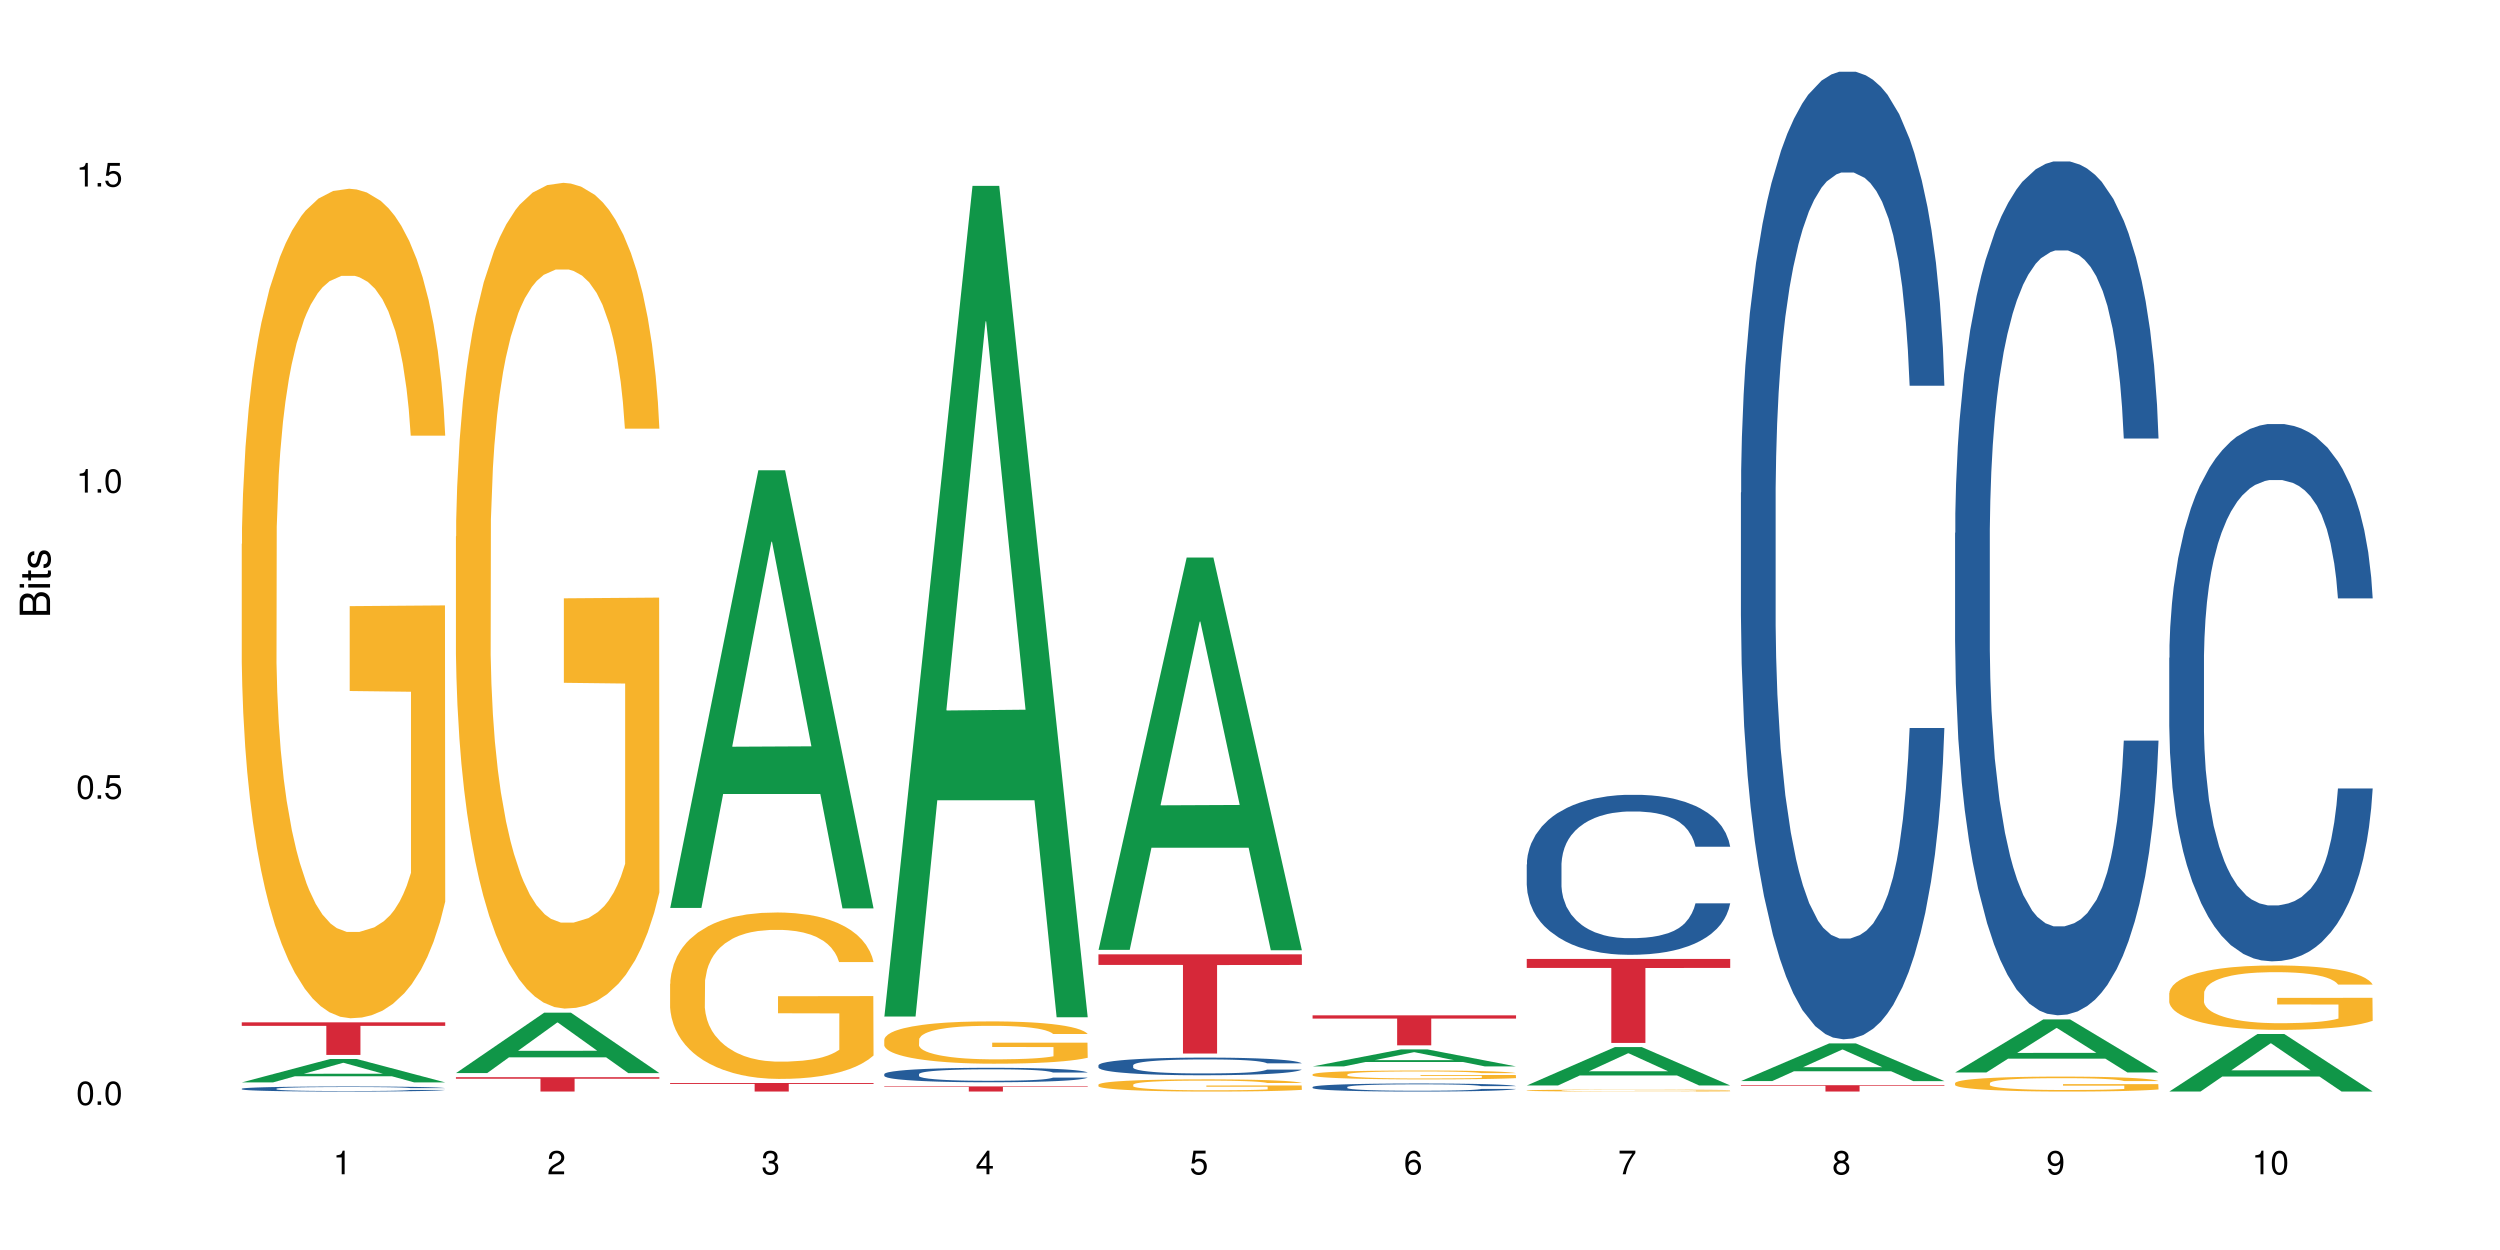 <?xml version="1.0" encoding="UTF-8"?>
<svg xmlns="http://www.w3.org/2000/svg" xmlns:xlink="http://www.w3.org/1999/xlink" width="720pt" height="360pt" viewBox="0 0 720 360" version="1.1">
<defs>
<g>
<symbol overflow="visible" id="glyph0-0">
<path style="stroke:none;" d=""/>
</symbol>
<symbol overflow="visible" id="glyph0-1">
<path style="stroke:none;" d="M 2.641 -6.797 C 2 -6.797 1.422 -6.531 1.078 -6.047 C 0.641 -5.453 0.406 -4.547 0.406 -3.297 C 0.406 -1 1.188 0.219 2.641 0.219 C 4.078 0.219 4.859 -1 4.859 -3.234 C 4.859 -4.562 4.656 -5.438 4.203 -6.047 C 3.844 -6.531 3.281 -6.797 2.641 -6.797 Z M 2.641 -6.047 C 3.547 -6.047 4 -5.125 4 -3.312 C 4 -1.375 3.562 -0.484 2.625 -0.484 C 1.734 -0.484 1.281 -1.422 1.281 -3.281 C 1.281 -5.141 1.734 -6.047 2.641 -6.047 Z M 2.641 -6.047 "/>
</symbol>
<symbol overflow="visible" id="glyph0-2">
<path style="stroke:none;" d="M 1.828 -1 L 0.828 -1 L 0.828 0 L 1.828 0 Z M 1.828 -1 "/>
</symbol>
<symbol overflow="visible" id="glyph0-3">
<path style="stroke:none;" d="M 4.562 -6.797 L 1.062 -6.797 L 0.547 -3.094 L 1.328 -3.094 C 1.719 -3.562 2.047 -3.734 2.578 -3.734 C 3.484 -3.734 4.062 -3.109 4.062 -2.094 C 4.062 -1.125 3.484 -0.531 2.578 -0.531 C 1.828 -0.531 1.375 -0.906 1.188 -1.672 L 0.328 -1.672 C 0.453 -1.109 0.547 -0.844 0.75 -0.594 C 1.125 -0.078 1.828 0.219 2.594 0.219 C 3.969 0.219 4.922 -0.781 4.922 -2.219 C 4.922 -3.562 4.031 -4.484 2.719 -4.484 C 2.25 -4.484 1.859 -4.359 1.469 -4.062 L 1.734 -5.969 L 4.562 -5.969 Z M 4.562 -6.797 "/>
</symbol>
<symbol overflow="visible" id="glyph0-4">
<path style="stroke:none;" d="M 2.484 -4.844 L 2.484 0 L 3.328 0 L 3.328 -6.797 L 2.766 -6.797 C 2.469 -5.75 2.281 -5.609 0.984 -5.453 L 0.984 -4.844 Z M 2.484 -4.844 "/>
</symbol>
<symbol overflow="visible" id="glyph0-5">
<path style="stroke:none;" d="M 4.859 -0.828 L 1.281 -0.828 C 1.359 -1.391 1.672 -1.75 2.5 -2.234 L 3.469 -2.75 C 4.406 -3.266 4.906 -3.969 4.906 -4.812 C 4.906 -5.375 4.672 -5.906 4.266 -6.266 C 3.859 -6.625 3.375 -6.797 2.719 -6.797 C 1.859 -6.797 1.219 -6.5 0.844 -5.922 C 0.609 -5.562 0.5 -5.125 0.484 -4.438 L 1.328 -4.438 C 1.359 -4.906 1.406 -5.188 1.531 -5.406 C 1.75 -5.812 2.188 -6.062 2.703 -6.062 C 3.469 -6.062 4.031 -5.516 4.031 -4.781 C 4.031 -4.25 3.719 -3.797 3.125 -3.438 L 2.234 -2.938 C 0.812 -2.141 0.406 -1.5 0.328 0 L 4.859 0 Z M 4.859 -0.828 "/>
</symbol>
<symbol overflow="visible" id="glyph0-6">
<path style="stroke:none;" d="M 2.125 -3.125 L 2.578 -3.125 C 3.516 -3.125 3.984 -2.703 3.984 -1.891 C 3.984 -1.031 3.469 -0.531 2.578 -0.531 C 1.656 -0.531 1.203 -0.984 1.156 -1.969 L 0.312 -1.969 C 0.344 -1.422 0.438 -1.078 0.609 -0.766 C 0.953 -0.109 1.625 0.219 2.547 0.219 C 3.953 0.219 4.859 -0.609 4.859 -1.906 C 4.859 -2.766 4.516 -3.25 3.703 -3.516 C 4.344 -3.766 4.656 -4.25 4.656 -4.938 C 4.656 -6.109 3.875 -6.797 2.578 -6.797 C 1.203 -6.797 0.484 -6.047 0.453 -4.609 L 1.297 -4.609 C 1.312 -5.016 1.344 -5.25 1.453 -5.453 C 1.641 -5.828 2.062 -6.062 2.594 -6.062 C 3.344 -6.062 3.797 -5.625 3.797 -4.906 C 3.797 -4.422 3.609 -4.141 3.25 -3.984 C 3.016 -3.891 2.719 -3.844 2.125 -3.844 Z M 2.125 -3.125 "/>
</symbol>
<symbol overflow="visible" id="glyph0-7">
<path style="stroke:none;" d="M 3.141 -1.625 L 3.141 0 L 3.984 0 L 3.984 -1.625 L 4.984 -1.625 L 4.984 -2.391 L 3.984 -2.391 L 3.984 -6.797 L 3.359 -6.797 L 0.266 -2.516 L 0.266 -1.625 Z M 3.141 -2.391 L 1 -2.391 L 3.141 -5.359 Z M 3.141 -2.391 "/>
</symbol>
<symbol overflow="visible" id="glyph0-8">
<path style="stroke:none;" d="M 4.781 -5.031 C 4.609 -6.141 3.891 -6.797 2.844 -6.797 C 2.094 -6.797 1.422 -6.438 1.031 -5.828 C 0.609 -5.172 0.406 -4.344 0.406 -3.094 C 0.406 -1.953 0.578 -1.234 0.984 -0.625 C 1.359 -0.078 1.953 0.219 2.703 0.219 C 3.984 0.219 4.922 -0.734 4.922 -2.078 C 4.922 -3.344 4.062 -4.234 2.844 -4.234 C 2.172 -4.234 1.641 -3.969 1.281 -3.469 C 1.281 -5.125 1.828 -6.047 2.797 -6.047 C 3.391 -6.047 3.797 -5.672 3.938 -5.031 Z M 2.734 -3.484 C 3.547 -3.484 4.062 -2.922 4.062 -2 C 4.062 -1.156 3.484 -0.531 2.703 -0.531 C 1.922 -0.531 1.328 -1.188 1.328 -2.047 C 1.328 -2.891 1.906 -3.484 2.734 -3.484 Z M 2.734 -3.484 "/>
</symbol>
<symbol overflow="visible" id="glyph0-9">
<path style="stroke:none;" d="M 4.984 -6.797 L 0.438 -6.797 L 0.438 -5.969 L 4.109 -5.969 C 2.5 -3.656 1.828 -2.234 1.328 0 L 2.219 0 C 2.594 -2.172 3.453 -4.047 4.984 -6.094 Z M 4.984 -6.797 "/>
</symbol>
<symbol overflow="visible" id="glyph0-10">
<path style="stroke:none;" d="M 3.75 -3.578 C 4.453 -4 4.688 -4.344 4.688 -4.984 C 4.688 -6.047 3.844 -6.797 2.641 -6.797 C 1.438 -6.797 0.594 -6.047 0.594 -4.984 C 0.594 -4.359 0.828 -4.016 1.516 -3.578 C 0.734 -3.203 0.359 -2.641 0.359 -1.891 C 0.359 -0.641 1.297 0.219 2.641 0.219 C 3.984 0.219 4.922 -0.641 4.922 -1.875 C 4.922 -2.641 4.531 -3.203 3.75 -3.578 Z M 2.641 -6.047 C 3.359 -6.047 3.812 -5.625 3.812 -4.969 C 3.812 -4.344 3.344 -3.922 2.641 -3.922 C 1.922 -3.922 1.453 -4.344 1.453 -4.984 C 1.453 -5.625 1.922 -6.047 2.641 -6.047 Z M 2.641 -3.203 C 3.484 -3.203 4.062 -2.672 4.062 -1.875 C 4.062 -1.062 3.484 -0.531 2.625 -0.531 C 1.797 -0.531 1.219 -1.078 1.219 -1.875 C 1.219 -2.672 1.797 -3.203 2.641 -3.203 Z M 2.641 -3.203 "/>
</symbol>
<symbol overflow="visible" id="glyph0-11">
<path style="stroke:none;" d="M 0.516 -1.547 C 0.672 -0.438 1.406 0.219 2.438 0.219 C 3.188 0.219 3.859 -0.141 4.266 -0.75 C 4.688 -1.406 4.891 -2.25 4.891 -3.484 C 4.891 -4.625 4.703 -5.359 4.312 -5.953 C 3.938 -6.5 3.344 -6.797 2.594 -6.797 C 1.297 -6.797 0.359 -5.844 0.359 -4.516 C 0.359 -3.25 1.234 -2.344 2.453 -2.344 C 3.094 -2.344 3.562 -2.578 4.016 -3.109 C 4 -1.453 3.469 -0.531 2.5 -0.531 C 1.906 -0.531 1.484 -0.906 1.359 -1.547 Z M 2.578 -6.062 C 3.375 -6.062 3.969 -5.406 3.969 -4.531 C 3.969 -3.688 3.375 -3.094 2.547 -3.094 C 1.734 -3.094 1.234 -3.672 1.234 -4.578 C 1.234 -5.438 1.797 -6.062 2.578 -6.062 Z M 2.578 -6.062 "/>
</symbol>
<symbol overflow="visible" id="glyph1-0">
<path style="stroke:none;" d=""/>
</symbol>
<symbol overflow="visible" id="glyph1-1">
<path style="stroke:none;" d="M 0 -0.953 L 0 -4.891 C 0 -5.719 -0.234 -6.344 -0.734 -6.797 C -1.188 -7.234 -1.812 -7.469 -2.5 -7.469 C -3.547 -7.469 -4.188 -7 -4.625 -5.875 C -4.984 -6.672 -5.641 -7.094 -6.531 -7.094 C -7.156 -7.094 -7.734 -6.859 -8.141 -6.391 C -8.562 -5.938 -8.75 -5.344 -8.75 -4.5 L -8.75 -0.953 Z M -4.984 -2.062 L -7.766 -2.062 L -7.766 -4.219 C -7.766 -4.844 -7.688 -5.203 -7.453 -5.5 C -7.219 -5.812 -6.859 -5.969 -6.375 -5.969 C -5.906 -5.969 -5.531 -5.812 -5.297 -5.5 C -5.062 -5.203 -4.984 -4.844 -4.984 -4.219 Z M -0.984 -2.062 L -4 -2.062 L -4 -4.781 C -4 -5.328 -3.859 -5.688 -3.578 -5.953 C -3.297 -6.219 -2.922 -6.359 -2.484 -6.359 C -2.062 -6.359 -1.688 -6.219 -1.406 -5.953 C -1.109 -5.688 -0.984 -5.328 -0.984 -4.781 Z M -0.984 -2.062 "/>
</symbol>
<symbol overflow="visible" id="glyph1-2">
<path style="stroke:none;" d="M -6.281 -1.797 L -6.281 -0.797 L 0 -0.797 L 0 -1.797 Z M -8.75 -1.797 L -8.75 -0.797 L -7.484 -0.797 L -7.484 -1.797 Z M -8.75 -1.797 "/>
</symbol>
<symbol overflow="visible" id="glyph1-3">
<path style="stroke:none;" d="M -6.281 -3.047 L -6.281 -2.016 L -8.016 -2.016 L -8.016 -1.016 L -6.281 -1.016 L -6.281 -0.172 L -5.469 -0.172 L -5.469 -1.016 L -0.719 -1.016 C -0.078 -1.016 0.281 -1.453 0.281 -2.234 C 0.281 -2.469 0.25 -2.719 0.188 -3.047 L -0.641 -3.047 C -0.609 -2.922 -0.594 -2.766 -0.594 -2.562 C -0.594 -2.141 -0.719 -2.016 -1.156 -2.016 L -5.469 -2.016 L -5.469 -3.047 Z M -6.281 -3.047 "/>
</symbol>
<symbol overflow="visible" id="glyph1-4">
<path style="stroke:none;" d="M -4.531 -5.25 C -5.766 -5.25 -6.469 -4.422 -6.469 -2.969 C -6.469 -1.516 -5.719 -0.562 -4.547 -0.562 C -3.562 -0.562 -3.094 -1.062 -2.734 -2.562 L -2.516 -3.484 C -2.344 -4.188 -2.094 -4.469 -1.625 -4.469 C -1.047 -4.469 -0.641 -3.875 -0.641 -3 C -0.641 -2.453 -0.797 -2 -1.062 -1.75 C -1.25 -1.594 -1.422 -1.531 -1.875 -1.469 L -1.875 -0.406 C -0.422 -0.453 0.281 -1.266 0.281 -2.922 C 0.281 -4.5 -0.5 -5.516 -1.719 -5.516 C -2.656 -5.516 -3.172 -4.984 -3.469 -3.734 L -3.703 -2.766 C -3.891 -1.953 -4.156 -1.609 -4.594 -1.609 C -5.172 -1.609 -5.547 -2.125 -5.547 -2.938 C -5.547 -3.75 -5.203 -4.172 -4.531 -4.203 Z M -4.531 -5.25 "/>
</symbol>
</g>
</defs>
<g id="surface46074">
<rect x="0" y="0" width="720" height="360" style="fill:rgb(100%,100%,100%);fill-opacity:1;stroke:none;"/>
<path style=" stroke:none;fill-rule:nonzero;fill:rgb(6.275%,58.824%,28.235%);fill-opacity:1;" d="M 69.629 311.727 L 69.691 311.719 L 95.047 304.996 L 102.746 304.996 L 128.223 311.73 L 119.273 311.73 L 112.887 309.973 L 84.902 309.973 L 78.645 311.727 L 69.629 311.727 L 87.598 309.246 L 110.32 309.242 L 98.988 306.098 L 98.863 306.09 L 98.738 306.109 L 87.535 309.242 L 87.598 309.246 Z M 69.629 311.727 "/>
<path style=" stroke:none;fill-rule:nonzero;fill:rgb(14.51%,36.078%,60%);fill-opacity:1;" d="M 69.629 313.547 L 69.699 313.547 L 69.699 313.512 L 69.914 313.461 L 70.414 313.398 L 70.914 313.355 L 72.203 313.277 L 73.988 313.199 L 75.848 313.141 L 77.203 313.105 L 78.418 313.078 L 81.207 313.031 L 82.992 313.004 L 84.922 312.984 L 87.281 312.961 L 88.996 312.945 L 92.852 312.926 L 95.711 312.914 L 97.926 312.91 L 102.715 312.91 L 105.574 312.918 L 107.645 312.922 L 109.93 312.934 L 111.859 312.945 L 115.219 312.977 L 118.219 313.012 L 119.578 313.035 L 121.723 313.074 L 123.367 313.117 L 124.508 313.152 L 125.797 313.199 L 126.938 313.262 L 127.797 313.328 L 128.223 313.387 L 118.219 313.387 L 117.719 313.332 L 117.148 313.289 L 116.078 313.234 L 115.004 313.195 L 113.504 313.16 L 112.148 313.133 L 110.289 313.109 L 108.645 313.094 L 106.93 313.078 L 105.285 313.07 L 102.141 313.062 L 98.5 313.062 L 97.141 313.066 L 94.355 313.078 L 92.852 313.086 L 90.711 313.105 L 89.207 313.121 L 87.422 313.148 L 86.207 313.172 L 84.707 313.207 L 83.637 313.238 L 82.422 313.281 L 81.707 313.316 L 81.062 313.352 L 80.492 313.395 L 80.062 313.441 L 79.777 313.492 L 79.633 313.539 L 79.633 313.746 L 79.777 313.793 L 80.133 313.852 L 81.062 313.934 L 82.422 314.004 L 83.992 314.059 L 85.492 314.098 L 86.352 314.117 L 87.492 314.137 L 89.281 314.164 L 91.852 314.191 L 93.352 314.203 L 95.641 314.215 L 97.996 314.219 L 101.141 314.219 L 103.93 314.215 L 105.785 314.207 L 107.715 314.195 L 110.359 314.172 L 112.004 314.152 L 113.434 314.125 L 114.504 314.102 L 115.219 314.078 L 116.293 314.039 L 117.148 313.992 L 117.793 313.945 L 118.219 313.902 L 128.223 313.902 L 127.797 313.953 L 127.152 314.008 L 126.508 314.047 L 125.508 314.094 L 124.367 314.133 L 122.723 314.18 L 121.363 314.211 L 119.578 314.242 L 117.934 314.27 L 116.148 314.293 L 113.504 314.32 L 111.789 314.332 L 109.93 314.344 L 107.715 314.355 L 104.93 314.363 L 101.93 314.371 L 99.141 314.371 L 96.141 314.367 L 93.926 314.363 L 90.996 314.352 L 87.352 314.328 L 84.707 314.301 L 82.633 314.277 L 80.848 314.25 L 78.848 314.215 L 76.273 314.156 L 74.703 314.109 L 73.633 314.07 L 72.418 314.02 L 71.559 313.973 L 70.559 313.898 L 69.844 313.805 L 69.629 313.73 Z M 69.629 313.547 "/>
<path style=" stroke:none;fill-rule:nonzero;fill:rgb(96.863%,70.196%,16.863%);fill-opacity:1;" d="M 69.629 156.68 L 69.699 156.461 L 69.699 152.098 L 69.988 142.277 L 70.703 128.75 L 71.629 117.625 L 72.629 108.898 L 73.273 104.316 L 74.344 97.77 L 75.273 92.969 L 77.633 83.152 L 80.633 73.988 L 82.277 70.059 L 84.137 66.352 L 86.777 62.207 L 87.992 60.68 L 91.711 57.188 L 95.926 55.004 L 100.57 54.352 L 102.715 54.57 L 105.645 55.441 L 109.645 57.84 L 111.934 60.023 L 113.719 62.207 L 115.578 65.043 L 117.863 69.406 L 120.008 74.641 L 121.723 79.879 L 123.438 86.422 L 124.867 93.406 L 126.082 101.043 L 127.152 110.207 L 127.797 117.844 L 128.223 125.48 L 118.293 125.48 L 117.719 117.844 L 117.078 111.953 L 116.004 104.75 L 114.934 99.516 L 113.863 95.371 L 111.859 89.695 L 110.145 86.207 L 108.004 83.152 L 105.93 81.188 L 103.57 79.879 L 102.141 79.441 L 98.355 79.441 L 94.926 80.969 L 92.926 82.715 L 91.496 84.461 L 89.496 87.734 L 88.281 90.352 L 87.566 92.098 L 85.422 98.859 L 83.992 104.969 L 83.207 109.113 L 82.207 115.66 L 81.492 121.551 L 80.707 130.277 L 80.277 136.824 L 79.703 151.66 L 79.633 190.934 L 79.848 199.227 L 80.277 208.172 L 80.848 216.027 L 81.707 224.316 L 82.562 230.645 L 84.062 239.152 L 85.352 244.828 L 86.352 248.535 L 88.281 254.426 L 89.066 256.391 L 90.922 260.316 L 92.852 263.371 L 95.211 265.992 L 96.996 267.301 L 99.855 268.391 L 103.5 268.391 L 107.789 267.082 L 110.504 265.336 L 112.359 263.59 L 113.574 262.062 L 115.078 259.664 L 116.148 257.48 L 117.148 255.082 L 118.363 251.371 L 118.363 199.227 L 100.715 199.008 L 100.715 174.57 L 128.152 174.352 L 128.223 259.664 L 126.723 265.555 L 124.867 271.227 L 123.078 275.59 L 121.223 279.301 L 118.578 283.445 L 116.434 286.062 L 113.148 289.117 L 110.145 291.082 L 107 292.391 L 104.215 293.047 L 100.93 293.262 L 97.996 292.828 L 94.855 291.52 L 92.352 289.773 L 90.066 287.59 L 87.781 284.754 L 84.922 280.172 L 83.062 276.465 L 81.133 271.883 L 79.203 266.426 L 77.488 260.535 L 76.348 255.953 L 75.203 250.719 L 73.988 244.172 L 72.844 236.754 L 71.988 229.988 L 71.203 222.352 L 70.629 215.152 L 70.059 205.336 L 69.773 197.48 L 69.629 190.715 Z M 69.629 156.68 "/>
<path style=" stroke:none;fill-rule:nonzero;fill:rgb(83.922%,15.686%,22.353%);fill-opacity:1;" d="M 69.629 294.441 L 128.223 294.441 L 128.223 295.445 L 103.805 295.457 L 103.805 303.816 L 93.98 303.816 L 93.98 295.465 L 93.836 295.445 L 69.629 295.445 Z M 69.629 294.441 "/>
<path style=" stroke:none;fill-rule:nonzero;fill:rgb(6.275%,58.824%,28.235%);fill-opacity:1;" d="M 131.309 309.043 L 131.371 309.027 L 156.727 291.648 L 164.426 291.648 L 189.902 309.059 L 180.953 309.059 L 174.566 304.516 L 146.582 304.516 L 140.324 309.043 L 131.309 309.043 L 149.273 302.637 L 172 302.617 L 160.668 294.496 L 160.543 294.477 L 160.418 294.527 L 149.211 302.617 L 149.273 302.637 Z M 131.309 309.043 "/>
<path style=" stroke:none;fill-rule:nonzero;fill:rgb(96.863%,70.196%,16.863%);fill-opacity:1;" d="M 131.309 154.512 L 131.379 154.293 L 131.379 149.949 L 131.664 140.176 L 132.379 126.711 L 133.309 115.637 L 134.309 106.949 L 134.953 102.387 L 136.023 95.871 L 136.953 91.094 L 139.312 81.32 L 142.312 72.199 L 143.957 68.289 L 145.812 64.598 L 148.457 60.469 L 149.672 58.949 L 153.391 55.477 L 157.605 53.305 L 162.25 52.652 L 164.395 52.867 L 167.324 53.738 L 171.324 56.125 L 173.613 58.297 L 175.398 60.469 L 177.254 63.293 L 179.543 67.637 L 181.688 72.848 L 183.402 78.062 L 185.117 84.578 L 186.547 91.527 L 187.762 99.129 L 188.832 108.25 L 189.477 115.852 L 189.902 123.453 L 179.973 123.453 L 179.398 115.852 L 178.758 109.988 L 177.684 102.82 L 176.613 97.609 L 175.539 93.48 L 173.539 87.836 L 171.824 84.359 L 169.68 81.32 L 167.609 79.363 L 165.25 78.062 L 163.82 77.629 L 160.035 77.629 L 156.605 79.148 L 154.605 80.887 L 153.176 82.621 L 151.172 85.879 L 149.957 88.488 L 149.246 90.223 L 147.102 96.957 L 145.672 103.039 L 144.887 107.164 L 143.887 113.68 L 143.172 119.543 L 142.383 128.23 L 141.957 134.746 L 141.383 149.516 L 141.312 188.609 L 141.527 196.863 L 141.957 205.77 L 142.527 213.586 L 143.387 221.84 L 144.242 228.137 L 145.742 236.609 L 147.027 242.254 L 148.031 245.949 L 149.957 251.812 L 150.746 253.766 L 152.602 257.676 L 154.531 260.715 L 156.891 263.324 L 158.676 264.625 L 161.535 265.711 L 165.18 265.711 L 169.469 264.41 L 172.184 262.672 L 174.039 260.934 L 175.254 259.414 L 176.754 257.023 L 177.828 254.852 L 178.828 252.465 L 180.043 248.77 L 180.043 196.863 L 162.391 196.645 L 162.391 172.32 L 189.832 172.105 L 189.902 257.023 L 188.402 262.887 L 186.547 268.535 L 184.758 272.879 L 182.902 276.57 L 180.258 280.699 L 178.113 283.305 L 174.824 286.344 L 171.824 288.301 L 168.68 289.602 L 165.895 290.254 L 162.605 290.473 L 159.676 290.035 L 156.531 288.734 L 154.031 286.996 L 151.746 284.824 L 149.457 282 L 146.602 277.441 L 144.742 273.746 L 142.812 269.188 L 140.883 263.758 L 139.168 257.895 L 138.027 253.332 L 136.883 248.121 L 135.668 241.605 L 134.523 234.219 L 133.668 227.488 L 132.879 219.887 L 132.309 212.719 L 131.738 202.945 L 131.453 195.125 L 131.309 188.395 Z M 131.309 154.512 "/>
<path style=" stroke:none;fill-rule:nonzero;fill:rgb(83.922%,15.686%,22.353%);fill-opacity:1;" d="M 131.309 310.238 L 189.902 310.238 L 189.902 310.68 L 165.484 310.684 L 165.484 314.371 L 155.656 314.371 L 155.656 310.688 L 155.516 310.68 L 131.309 310.68 Z M 131.309 310.238 "/>
<path style=" stroke:none;fill-rule:nonzero;fill:rgb(6.275%,58.824%,28.235%);fill-opacity:1;" d="M 192.988 261.492 L 193.051 261.375 L 218.402 135.445 L 226.105 135.445 L 251.582 261.613 L 242.629 261.613 L 236.246 228.68 L 208.262 228.68 L 202.004 261.492 L 192.988 261.492 L 210.953 215.055 L 233.68 214.938 L 222.348 156.059 L 222.223 155.938 L 222.098 156.293 L 210.891 214.938 L 210.953 215.055 Z M 192.988 261.492 "/>
<path style=" stroke:none;fill-rule:nonzero;fill:rgb(96.863%,70.196%,16.863%);fill-opacity:1;" d="M 192.988 283.324 L 193.059 283.281 L 193.059 282.406 L 193.344 280.438 L 194.059 277.723 L 194.988 275.488 L 195.988 273.738 L 196.633 272.816 L 197.703 271.504 L 198.633 270.543 L 200.992 268.57 L 203.992 266.73 L 205.637 265.945 L 207.492 265.199 L 210.137 264.367 L 211.352 264.062 L 215.066 263.359 L 219.285 262.922 L 223.93 262.793 L 226.074 262.836 L 229.004 263.012 L 233.004 263.492 L 235.289 263.93 L 237.078 264.367 L 238.934 264.938 L 241.223 265.812 L 243.367 266.863 L 245.082 267.914 L 246.797 269.227 L 248.223 270.629 L 249.438 272.16 L 250.512 274 L 251.152 275.531 L 251.582 277.066 L 241.648 277.066 L 241.078 275.531 L 240.434 274.352 L 239.363 272.906 L 238.293 271.855 L 237.219 271.023 L 235.219 269.883 L 233.504 269.184 L 231.359 268.57 L 229.289 268.176 L 226.93 267.914 L 225.5 267.828 L 221.715 267.828 L 218.285 268.133 L 216.281 268.484 L 214.855 268.832 L 212.852 269.492 L 211.637 270.016 L 210.922 270.367 L 208.781 271.723 L 207.352 272.949 L 206.566 273.781 L 205.562 275.094 L 204.852 276.277 L 204.062 278.027 L 203.637 279.34 L 203.062 282.316 L 202.992 290.199 L 203.207 291.863 L 203.637 293.656 L 204.207 295.234 L 205.062 296.898 L 205.922 298.168 L 207.422 299.875 L 208.707 301.012 L 209.707 301.758 L 211.637 302.938 L 212.426 303.332 L 214.281 304.121 L 216.211 304.734 L 218.57 305.258 L 220.355 305.523 L 223.215 305.742 L 226.859 305.742 L 231.145 305.477 L 233.863 305.129 L 235.719 304.777 L 236.934 304.473 L 238.434 303.988 L 239.508 303.551 L 240.508 303.07 L 241.723 302.328 L 241.723 291.863 L 224.07 291.82 L 224.07 286.914 L 251.512 286.871 L 251.582 303.988 L 250.082 305.172 L 248.223 306.309 L 246.438 307.188 L 244.578 307.93 L 241.938 308.762 L 239.793 309.289 L 236.504 309.898 L 233.504 310.293 L 230.359 310.559 L 227.574 310.688 L 224.285 310.73 L 221.355 310.645 L 218.211 310.383 L 215.711 310.031 L 213.426 309.594 L 211.137 309.023 L 208.281 308.105 L 206.422 307.359 L 204.492 306.441 L 202.562 305.348 L 200.848 304.164 L 199.703 303.246 L 198.562 302.195 L 197.348 300.883 L 196.203 299.395 L 195.348 298.035 L 194.559 296.504 L 193.988 295.059 L 193.418 293.09 L 193.129 291.512 L 192.988 290.156 Z M 192.988 283.324 "/>
<path style=" stroke:none;fill-rule:nonzero;fill:rgb(83.922%,15.686%,22.353%);fill-opacity:1;" d="M 192.988 311.91 L 251.582 311.91 L 251.582 312.176 L 227.164 312.176 L 227.164 314.371 L 217.336 314.371 L 217.336 312.18 L 217.195 312.176 L 192.988 312.176 Z M 192.988 311.91 "/>
<path style=" stroke:none;fill-rule:nonzero;fill:rgb(6.275%,58.824%,28.235%);fill-opacity:1;" d="M 254.668 292.758 L 254.73 292.531 L 280.082 53.527 L 287.781 53.527 L 313.262 292.98 L 304.309 292.98 L 297.926 230.477 L 269.941 230.477 L 263.68 292.758 L 254.668 292.758 L 272.633 204.617 L 295.359 204.395 L 284.027 92.648 L 283.902 92.422 L 283.777 93.098 L 272.57 204.395 L 272.633 204.617 Z M 254.668 292.758 "/>
<path style=" stroke:none;fill-rule:nonzero;fill:rgb(14.51%,36.078%,60%);fill-opacity:1;" d="M 254.668 309.344 L 254.738 309.34 L 254.738 309.246 L 254.953 309.102 L 255.453 308.918 L 255.953 308.793 L 257.238 308.57 L 259.027 308.352 L 260.883 308.184 L 262.242 308.086 L 263.457 308.008 L 266.242 307.867 L 268.031 307.797 L 269.957 307.73 L 272.316 307.668 L 274.031 307.629 L 277.891 307.566 L 280.75 307.539 L 282.965 307.527 L 287.75 307.527 L 290.609 307.543 L 292.684 307.562 L 294.969 307.594 L 296.898 307.629 L 300.258 307.711 L 303.258 307.82 L 304.617 307.879 L 306.758 307.996 L 308.402 308.113 L 309.547 308.211 L 310.832 308.352 L 311.977 308.523 L 312.832 308.719 L 313.262 308.883 L 303.258 308.883 L 302.758 308.73 L 302.188 308.609 L 301.113 308.453 L 300.043 308.344 L 298.543 308.234 L 297.184 308.16 L 295.328 308.09 L 293.684 308.043 L 291.969 308.008 L 290.324 307.984 L 287.18 307.965 L 283.535 307.965 L 282.18 307.973 L 279.391 308 L 277.891 308.027 L 275.746 308.082 L 274.246 308.133 L 272.461 308.207 L 271.246 308.273 L 269.746 308.371 L 268.672 308.457 L 267.457 308.586 L 266.742 308.68 L 266.102 308.785 L 265.527 308.91 L 265.102 309.047 L 264.812 309.188 L 264.672 309.324 L 264.672 309.914 L 264.812 310.051 L 265.172 310.211 L 266.102 310.445 L 267.457 310.645 L 269.031 310.805 L 270.531 310.918 L 271.387 310.973 L 272.531 311.035 L 274.316 311.109 L 276.891 311.188 L 278.391 311.219 L 280.676 311.246 L 283.035 311.262 L 286.18 311.262 L 288.965 311.246 L 290.824 311.227 L 292.754 311.199 L 295.398 311.133 L 297.043 311.07 L 298.469 311 L 299.543 310.926 L 300.258 310.867 L 301.328 310.75 L 302.188 310.617 L 302.828 310.484 L 303.258 310.355 L 313.262 310.355 L 312.832 310.508 L 312.191 310.656 L 311.547 310.766 L 310.547 310.902 L 309.402 311.02 L 307.762 311.152 L 306.402 311.238 L 304.617 311.336 L 302.973 311.406 L 301.188 311.473 L 298.543 311.547 L 296.828 311.586 L 294.969 311.621 L 292.754 311.652 L 289.969 311.68 L 286.965 311.691 L 284.18 311.695 L 281.176 311.688 L 278.961 311.676 L 276.031 311.641 L 272.387 311.57 L 269.746 311.5 L 267.672 311.426 L 265.887 311.352 L 263.887 311.246 L 261.312 311.078 L 259.742 310.949 L 258.668 310.844 L 257.453 310.695 L 256.598 310.562 L 255.598 310.348 L 254.883 310.078 L 254.668 309.867 Z M 254.668 309.344 "/>
<path style=" stroke:none;fill-rule:nonzero;fill:rgb(96.863%,70.196%,16.863%);fill-opacity:1;" d="M 254.668 299.383 L 254.738 299.371 L 254.738 299.148 L 255.023 298.645 L 255.738 297.957 L 256.668 297.387 L 257.668 296.941 L 258.312 296.711 L 259.383 296.375 L 260.312 296.129 L 262.672 295.629 L 265.672 295.164 L 267.316 294.961 L 269.172 294.773 L 271.816 294.562 L 273.031 294.484 L 276.746 294.305 L 280.965 294.195 L 285.609 294.16 L 287.75 294.172 L 290.68 294.215 L 294.684 294.34 L 296.969 294.449 L 298.758 294.562 L 300.613 294.707 L 302.902 294.93 L 305.043 295.195 L 306.758 295.461 L 308.473 295.797 L 309.902 296.152 L 311.117 296.543 L 312.191 297.012 L 312.832 297.398 L 313.262 297.789 L 303.328 297.789 L 302.758 297.398 L 302.113 297.098 L 301.043 296.73 L 299.973 296.465 L 298.898 296.254 L 296.898 295.965 L 295.184 295.785 L 293.039 295.629 L 290.969 295.531 L 288.609 295.461 L 287.18 295.441 L 283.395 295.441 L 279.961 295.52 L 277.961 295.609 L 276.531 295.695 L 274.531 295.863 L 273.316 295.996 L 272.602 296.086 L 270.457 296.43 L 269.031 296.742 L 268.242 296.953 L 267.242 297.289 L 266.527 297.59 L 265.742 298.035 L 265.312 298.367 L 264.742 299.125 L 264.672 301.129 L 264.887 301.551 L 265.312 302.008 L 265.887 302.41 L 266.742 302.832 L 267.602 303.156 L 269.102 303.59 L 270.387 303.879 L 271.387 304.066 L 273.316 304.367 L 274.102 304.469 L 275.961 304.668 L 277.891 304.824 L 280.25 304.957 L 282.035 305.023 L 284.895 305.082 L 288.539 305.082 L 292.824 305.016 L 295.539 304.926 L 297.398 304.836 L 298.613 304.758 L 300.113 304.637 L 301.188 304.523 L 302.188 304.402 L 303.402 304.211 L 303.402 301.551 L 285.75 301.539 L 285.75 300.293 L 313.191 300.281 L 313.262 304.637 L 311.762 304.938 L 309.902 305.227 L 308.117 305.449 L 306.258 305.637 L 303.617 305.848 L 301.473 305.98 L 298.184 306.137 L 295.184 306.238 L 292.039 306.305 L 289.254 306.34 L 285.965 306.348 L 283.035 306.328 L 279.891 306.262 L 277.391 306.172 L 275.105 306.059 L 272.816 305.914 L 269.957 305.68 L 268.102 305.492 L 266.172 305.258 L 264.242 304.98 L 262.527 304.68 L 261.383 304.445 L 260.242 304.18 L 259.027 303.844 L 257.883 303.465 L 257.023 303.121 L 256.238 302.73 L 255.668 302.363 L 255.094 301.863 L 254.809 301.461 L 254.668 301.117 Z M 254.668 299.383 "/>
<path style=" stroke:none;fill-rule:nonzero;fill:rgb(83.922%,15.686%,22.353%);fill-opacity:1;" d="M 254.668 312.875 L 313.262 312.875 L 313.262 313.035 L 288.84 313.039 L 288.84 314.371 L 279.016 314.371 L 279.016 313.039 L 278.875 313.035 L 254.668 313.035 Z M 254.668 312.875 "/>
<path style=" stroke:none;fill-rule:nonzero;fill:rgb(6.275%,58.824%,28.235%);fill-opacity:1;" d="M 316.348 273.562 L 316.41 273.457 L 341.762 160.574 L 349.461 160.574 L 374.941 273.668 L 365.988 273.668 L 359.605 244.148 L 331.621 244.148 L 325.359 273.562 L 316.348 273.562 L 334.312 231.934 L 357.039 231.828 L 345.707 179.051 L 345.582 178.945 L 345.457 179.262 L 334.25 231.828 L 334.312 231.934 Z M 316.348 273.562 "/>
<path style=" stroke:none;fill-rule:nonzero;fill:rgb(14.51%,36.078%,60%);fill-opacity:1;" d="M 316.348 306.805 L 316.418 306.797 L 316.418 306.688 L 316.633 306.512 L 317.133 306.289 L 317.633 306.133 L 318.918 305.859 L 320.703 305.594 L 322.562 305.391 L 323.922 305.27 L 325.137 305.176 L 327.922 305.004 L 329.707 304.918 L 331.637 304.84 L 333.996 304.758 L 335.711 304.715 L 339.57 304.637 L 342.43 304.605 L 344.645 304.594 L 349.43 304.594 L 352.289 304.609 L 354.363 304.633 L 356.648 304.672 L 358.578 304.715 L 361.938 304.816 L 364.938 304.945 L 366.293 305.02 L 368.438 305.164 L 370.082 305.305 L 371.227 305.422 L 372.512 305.594 L 373.656 305.805 L 374.512 306.043 L 374.941 306.242 L 364.938 306.242 L 364.438 306.055 L 363.867 305.91 L 362.793 305.723 L 361.723 305.586 L 360.223 305.453 L 358.863 305.363 L 357.004 305.273 L 355.363 305.219 L 353.648 305.176 L 352.004 305.148 L 348.859 305.121 L 345.215 305.121 L 343.855 305.133 L 341.07 305.168 L 339.57 305.199 L 337.426 305.266 L 335.926 305.328 L 334.141 305.418 L 332.926 305.5 L 331.422 305.617 L 330.352 305.727 L 329.137 305.879 L 328.422 305.996 L 327.777 306.125 L 327.207 306.277 L 326.777 306.441 L 326.492 306.613 L 326.352 306.781 L 326.352 307.5 L 326.492 307.668 L 326.852 307.863 L 327.777 308.145 L 329.137 308.391 L 330.707 308.586 L 332.211 308.727 L 333.066 308.793 L 334.211 308.867 L 335.996 308.957 L 338.57 309.051 L 340.07 309.09 L 342.355 309.125 L 344.715 309.145 L 347.859 309.145 L 350.645 309.125 L 352.504 309.102 L 354.434 309.066 L 357.078 308.988 L 358.719 308.914 L 360.148 308.824 L 361.223 308.734 L 361.938 308.66 L 363.008 308.52 L 363.867 308.359 L 364.508 308.195 L 364.938 308.039 L 374.941 308.039 L 374.512 308.227 L 373.871 308.406 L 373.227 308.539 L 372.227 308.703 L 371.082 308.848 L 369.438 309.012 L 368.082 309.117 L 366.293 309.234 L 364.652 309.32 L 362.863 309.398 L 360.223 309.492 L 358.508 309.539 L 356.648 309.582 L 354.434 309.617 L 351.645 309.652 L 348.645 309.668 L 345.859 309.676 L 342.855 309.664 L 340.641 309.648 L 337.711 309.605 L 334.066 309.52 L 331.422 309.434 L 329.352 309.344 L 327.566 309.25 L 325.562 309.125 L 322.992 308.922 L 321.418 308.766 L 320.348 308.633 L 319.133 308.453 L 318.273 308.289 L 317.273 308.031 L 316.559 307.699 L 316.348 307.445 Z M 316.348 306.805 "/>
<path style=" stroke:none;fill-rule:nonzero;fill:rgb(96.863%,70.196%,16.863%);fill-opacity:1;" d="M 316.348 312.359 L 316.418 312.355 L 316.418 312.293 L 316.703 312.148 L 317.418 311.949 L 318.348 311.785 L 319.348 311.656 L 319.992 311.59 L 321.062 311.492 L 321.992 311.422 L 324.348 311.277 L 327.352 311.145 L 328.992 311.086 L 330.852 311.031 L 333.496 310.969 L 334.711 310.945 L 338.426 310.895 L 342.641 310.863 L 347.289 310.855 L 349.43 310.855 L 352.359 310.871 L 356.363 310.906 L 358.648 310.938 L 360.434 310.969 L 362.293 311.012 L 364.578 311.074 L 366.723 311.152 L 368.438 311.23 L 370.152 311.324 L 371.582 311.43 L 372.797 311.543 L 373.871 311.676 L 374.512 311.789 L 374.941 311.902 L 365.008 311.902 L 364.438 311.789 L 363.793 311.703 L 362.723 311.598 L 361.648 311.52 L 360.578 311.457 L 358.578 311.375 L 356.863 311.324 L 354.719 311.277 L 352.645 311.25 L 350.289 311.23 L 348.859 311.223 L 345.07 311.223 L 341.641 311.246 L 339.641 311.27 L 338.211 311.297 L 336.211 311.344 L 334.996 311.383 L 334.281 311.41 L 332.137 311.508 L 330.707 311.598 L 329.922 311.66 L 328.922 311.758 L 328.207 311.844 L 327.422 311.973 L 326.992 312.066 L 326.422 312.285 L 326.352 312.863 L 326.562 312.988 L 326.992 313.117 L 327.566 313.234 L 328.422 313.355 L 329.281 313.449 L 330.781 313.574 L 332.066 313.656 L 333.066 313.711 L 334.996 313.801 L 335.781 313.828 L 337.641 313.887 L 339.57 313.93 L 341.93 313.969 L 343.715 313.988 L 346.574 314.004 L 350.219 314.004 L 354.504 313.984 L 357.219 313.961 L 359.078 313.934 L 360.293 313.91 L 361.793 313.875 L 362.863 313.844 L 363.867 313.809 L 365.078 313.754 L 365.078 312.988 L 347.43 312.984 L 347.43 312.625 L 374.871 312.621 L 374.941 313.875 L 373.441 313.961 L 371.582 314.047 L 369.797 314.109 L 367.938 314.164 L 365.293 314.227 L 363.152 314.266 L 359.863 314.309 L 356.863 314.34 L 353.719 314.359 L 350.93 314.367 L 347.645 314.371 L 344.715 314.363 L 341.57 314.344 L 339.07 314.32 L 336.781 314.289 L 334.496 314.246 L 331.637 314.18 L 329.781 314.125 L 327.852 314.055 L 325.922 313.977 L 324.207 313.891 L 323.062 313.82 L 321.918 313.746 L 320.703 313.648 L 319.562 313.539 L 318.703 313.438 L 317.918 313.328 L 317.348 313.223 L 316.773 313.078 L 316.488 312.961 L 316.348 312.859 Z M 316.348 312.359 "/>
<path style=" stroke:none;fill-rule:nonzero;fill:rgb(83.922%,15.686%,22.353%);fill-opacity:1;" d="M 316.348 274.848 L 374.941 274.848 L 374.941 277.906 L 350.52 277.934 L 350.52 303.414 L 340.695 303.414 L 340.695 277.961 L 340.555 277.906 L 316.348 277.906 Z M 316.348 274.848 "/>
<path style=" stroke:none;fill-rule:nonzero;fill:rgb(6.275%,58.824%,28.235%);fill-opacity:1;" d="M 378.023 307.125 L 378.086 307.121 L 403.441 302.234 L 411.141 302.234 L 436.621 307.129 L 427.668 307.129 L 421.281 305.852 L 393.301 305.852 L 387.039 307.125 L 378.023 307.125 L 395.992 305.324 L 418.715 305.316 L 407.387 303.035 L 407.262 303.027 L 407.137 303.043 L 395.93 305.316 L 395.992 305.324 Z M 378.023 307.125 "/>
<path style=" stroke:none;fill-rule:nonzero;fill:rgb(14.51%,36.078%,60%);fill-opacity:1;" d="M 378.023 313.059 L 378.098 313.055 L 378.098 313.004 L 378.312 312.922 L 378.812 312.82 L 379.312 312.75 L 380.598 312.625 L 382.383 312.504 L 384.242 312.41 L 385.602 312.355 L 386.812 312.312 L 389.602 312.234 L 391.387 312.195 L 393.316 312.16 L 395.676 312.121 L 397.391 312.102 L 401.25 312.066 L 404.105 312.051 L 406.324 312.047 L 411.109 312.047 L 413.969 312.055 L 416.039 312.066 L 418.328 312.082 L 420.258 312.102 L 423.613 312.148 L 426.617 312.207 L 427.973 312.242 L 430.117 312.309 L 431.762 312.371 L 432.906 312.426 L 434.191 312.504 L 435.336 312.602 L 436.191 312.707 L 436.621 312.801 L 426.617 312.801 L 426.117 312.715 L 425.543 312.648 L 424.473 312.562 L 423.402 312.5 L 421.898 312.438 L 420.543 312.398 L 418.684 312.359 L 417.039 312.332 L 415.324 312.312 L 413.684 312.301 L 410.539 312.289 L 406.895 312.289 L 405.535 312.293 L 402.75 312.309 L 401.25 312.324 L 399.105 312.355 L 397.605 312.383 L 395.816 312.426 L 394.602 312.461 L 393.102 312.516 L 392.031 312.566 L 390.816 312.633 L 390.102 312.688 L 389.457 312.746 L 388.887 312.816 L 388.457 312.891 L 388.172 312.969 L 388.027 313.047 L 388.027 313.375 L 388.172 313.453 L 388.531 313.543 L 389.457 313.672 L 390.816 313.785 L 392.387 313.875 L 393.891 313.938 L 394.746 313.969 L 395.891 314 L 397.676 314.043 L 400.25 314.086 L 401.75 314.102 L 404.035 314.121 L 406.395 314.129 L 409.539 314.129 L 412.324 314.121 L 414.184 314.109 L 416.113 314.094 L 418.758 314.055 L 420.398 314.023 L 421.828 313.98 L 422.902 313.941 L 423.613 313.906 L 424.688 313.84 L 425.543 313.77 L 426.188 313.695 L 426.617 313.621 L 436.621 313.621 L 436.191 313.707 L 435.547 313.789 L 434.906 313.852 L 433.906 313.926 L 432.762 313.992 L 431.117 314.066 L 429.762 314.117 L 427.973 314.168 L 426.332 314.211 L 424.543 314.246 L 421.898 314.289 L 420.184 314.309 L 418.328 314.328 L 416.113 314.344 L 413.324 314.359 L 410.324 314.367 L 407.539 314.371 L 404.535 314.367 L 402.32 314.359 L 399.391 314.34 L 395.746 314.301 L 393.102 314.262 L 391.031 314.219 L 389.242 314.176 L 387.242 314.121 L 384.672 314.027 L 383.098 313.953 L 382.027 313.895 L 380.812 313.812 L 379.953 313.738 L 378.953 313.617 L 378.238 313.469 L 378.023 313.352 Z M 378.023 313.059 "/>
<path style=" stroke:none;fill-rule:nonzero;fill:rgb(96.863%,70.196%,16.863%);fill-opacity:1;" d="M 378.023 309.402 L 378.098 309.402 L 378.098 309.355 L 378.383 309.25 L 379.098 309.105 L 380.027 308.984 L 381.027 308.891 L 381.668 308.844 L 382.742 308.773 L 383.672 308.723 L 386.027 308.617 L 389.031 308.52 L 390.672 308.477 L 392.531 308.438 L 395.176 308.391 L 396.391 308.375 L 400.105 308.34 L 404.32 308.316 L 408.965 308.309 L 411.109 308.309 L 414.039 308.32 L 418.043 308.344 L 420.328 308.367 L 422.113 308.391 L 423.973 308.422 L 426.258 308.469 L 428.402 308.527 L 430.117 308.582 L 431.832 308.652 L 433.262 308.727 L 434.477 308.809 L 435.547 308.906 L 436.191 308.988 L 436.621 309.07 L 426.688 309.07 L 426.117 308.988 L 425.473 308.926 L 424.402 308.848 L 423.328 308.793 L 422.258 308.746 L 420.258 308.688 L 418.543 308.648 L 416.398 308.617 L 414.324 308.594 L 411.969 308.582 L 410.539 308.578 L 406.75 308.578 L 403.32 308.594 L 401.32 308.613 L 399.891 308.629 L 397.891 308.664 L 396.676 308.695 L 395.961 308.711 L 393.816 308.785 L 392.387 308.852 L 391.602 308.895 L 390.602 308.965 L 389.887 309.027 L 389.102 309.121 L 388.672 309.191 L 388.102 309.352 L 388.027 309.77 L 388.242 309.859 L 388.672 309.957 L 389.242 310.039 L 390.102 310.129 L 390.961 310.195 L 392.461 310.285 L 393.746 310.348 L 394.746 310.387 L 396.676 310.449 L 397.461 310.473 L 399.32 310.512 L 401.25 310.547 L 403.605 310.574 L 405.395 310.59 L 408.25 310.602 L 411.895 310.602 L 416.184 310.586 L 418.898 310.566 L 420.758 310.547 L 421.973 310.531 L 423.473 310.508 L 424.543 310.484 L 425.543 310.457 L 426.758 310.418 L 426.758 309.859 L 409.109 309.855 L 409.109 309.594 L 436.551 309.594 L 436.621 310.508 L 435.121 310.57 L 433.262 310.629 L 431.477 310.676 L 429.617 310.719 L 426.973 310.762 L 424.828 310.789 L 421.543 310.82 L 418.543 310.844 L 415.398 310.855 L 412.609 310.863 L 409.324 310.867 L 406.395 310.863 L 403.25 310.848 L 400.75 310.828 L 398.461 310.805 L 396.176 310.773 L 393.316 310.727 L 391.461 310.688 L 389.531 310.637 L 387.602 310.578 L 385.887 310.516 L 384.742 310.469 L 383.598 310.41 L 382.383 310.34 L 381.242 310.262 L 380.383 310.188 L 379.598 310.105 L 379.027 310.031 L 378.453 309.926 L 378.168 309.84 L 378.023 309.77 Z M 378.023 309.402 "/>
<path style=" stroke:none;fill-rule:nonzero;fill:rgb(83.922%,15.686%,22.353%);fill-opacity:1;" d="M 378.023 292.422 L 436.621 292.422 L 436.621 293.348 L 412.199 293.355 L 412.199 301.055 L 402.375 301.055 L 402.375 293.363 L 402.23 293.348 L 378.023 293.348 Z M 378.023 292.422 "/>
<path style=" stroke:none;fill-rule:nonzero;fill:rgb(6.275%,58.824%,28.235%);fill-opacity:1;" d="M 439.703 312.609 L 439.766 312.602 L 465.121 301.551 L 472.82 301.551 L 498.301 312.621 L 489.348 312.621 L 482.961 309.73 L 454.98 309.73 L 448.719 312.609 L 439.703 312.609 L 457.672 308.535 L 480.395 308.523 L 469.066 303.359 L 468.938 303.348 L 468.812 303.379 L 457.609 308.523 L 457.672 308.535 Z M 439.703 312.609 "/>
<path style=" stroke:none;fill-rule:nonzero;fill:rgb(14.51%,36.078%,60%);fill-opacity:1;" d="M 439.703 248.965 L 439.777 248.922 L 439.777 247.914 L 439.988 246.312 L 440.492 244.289 L 440.992 242.902 L 442.277 240.414 L 444.062 238.016 L 445.922 236.16 L 447.277 235.066 L 448.492 234.223 L 451.281 232.668 L 453.066 231.867 L 454.996 231.148 L 457.355 230.434 L 459.07 230.012 L 462.93 229.34 L 465.785 229.043 L 468 228.918 L 472.789 228.918 L 475.648 229.086 L 477.719 229.297 L 480.008 229.633 L 481.938 230.012 L 485.293 230.941 L 488.297 232.117 L 489.652 232.793 L 491.797 234.098 L 493.441 235.363 L 494.582 236.457 L 495.871 238.016 L 497.012 239.91 L 497.871 242.059 L 498.301 243.867 L 488.297 243.867 L 487.797 242.184 L 487.223 240.879 L 486.152 239.152 L 485.078 237.93 L 483.578 236.711 L 482.223 235.91 L 480.363 235.109 L 478.719 234.605 L 477.004 234.223 L 475.363 233.973 L 472.219 233.719 L 468.574 233.719 L 467.215 233.805 L 464.43 234.141 L 462.93 234.434 L 460.785 235.023 L 459.285 235.574 L 457.496 236.414 L 456.281 237.129 L 454.781 238.227 L 453.711 239.195 L 452.496 240.586 L 451.781 241.637 L 451.137 242.816 L 450.566 244.207 L 450.137 245.68 L 449.852 247.238 L 449.707 248.754 L 449.707 255.281 L 449.852 256.797 L 450.207 258.566 L 451.137 261.137 L 452.496 263.367 L 454.066 265.137 L 455.566 266.402 L 456.426 266.992 L 457.57 267.664 L 459.355 268.508 L 461.926 269.348 L 463.43 269.688 L 465.715 270.023 L 468.074 270.191 L 471.219 270.191 L 474.004 270.023 L 475.863 269.812 L 477.793 269.477 L 480.434 268.758 L 482.078 268.086 L 483.508 267.285 L 484.578 266.484 L 485.293 265.812 L 486.367 264.504 L 487.223 263.074 L 487.867 261.602 L 488.297 260.168 L 498.301 260.168 L 497.871 261.852 L 497.227 263.496 L 496.586 264.715 L 495.586 266.191 L 494.441 267.496 L 492.797 268.969 L 491.441 269.938 L 489.652 270.992 L 488.008 271.793 L 486.223 272.508 L 483.578 273.352 L 481.863 273.77 L 480.008 274.148 L 477.793 274.488 L 475.004 274.781 L 472.004 274.949 L 469.215 274.992 L 466.215 274.906 L 464 274.738 L 461.07 274.359 L 457.426 273.602 L 454.781 272.801 L 452.711 272.004 L 450.922 271.16 L 448.922 270.023 L 446.352 268.168 L 444.777 266.738 L 443.707 265.559 L 442.492 263.918 L 441.633 262.441 L 440.633 260.082 L 439.918 257.094 L 439.703 254.777 Z M 439.703 248.965 "/>
<path style=" stroke:none;fill-rule:nonzero;fill:rgb(96.863%,70.196%,16.863%);fill-opacity:1;" d="M 439.703 314.043 L 439.777 314.043 L 439.777 314.035 L 440.062 314.012 L 440.777 313.977 L 441.707 313.953 L 442.707 313.93 L 443.348 313.918 L 444.422 313.902 L 445.348 313.891 L 447.707 313.867 L 450.707 313.848 L 452.352 313.836 L 454.211 313.828 L 456.855 313.82 L 458.07 313.816 L 461.785 313.809 L 466 313.801 L 475.719 313.801 L 479.719 313.809 L 482.008 313.812 L 483.793 313.82 L 485.652 313.824 L 487.938 313.836 L 490.082 313.848 L 491.797 313.859 L 493.512 313.875 L 494.941 313.895 L 496.156 313.91 L 497.227 313.934 L 497.871 313.953 L 498.301 313.969 L 488.367 313.969 L 487.797 313.953 L 487.152 313.938 L 486.082 313.922 L 485.008 313.906 L 483.938 313.898 L 481.938 313.883 L 480.223 313.875 L 478.078 313.867 L 476.004 313.863 L 473.648 313.859 L 468.43 313.859 L 465 313.863 L 463 313.867 L 461.57 313.871 L 459.57 313.879 L 458.355 313.887 L 457.641 313.891 L 455.496 313.906 L 454.066 313.922 L 453.281 313.93 L 452.281 313.945 L 451.566 313.961 L 450.781 313.98 L 450.352 313.996 L 449.781 314.031 L 449.707 314.125 L 449.922 314.145 L 450.352 314.168 L 450.922 314.188 L 451.781 314.207 L 452.637 314.223 L 454.141 314.242 L 455.426 314.254 L 456.426 314.266 L 458.355 314.277 L 459.141 314.281 L 461 314.293 L 462.93 314.301 L 465.285 314.305 L 467.074 314.309 L 469.93 314.312 L 473.574 314.312 L 477.863 314.309 L 480.578 314.305 L 482.438 314.301 L 483.652 314.297 L 485.152 314.289 L 486.223 314.285 L 487.223 314.281 L 488.438 314.27 L 488.438 314.145 L 470.789 314.145 L 470.789 314.086 L 498.227 314.086 L 498.301 314.289 L 496.801 314.305 L 494.941 314.316 L 493.156 314.328 L 491.297 314.336 L 488.652 314.348 L 486.508 314.352 L 483.223 314.359 L 480.223 314.367 L 477.078 314.367 L 474.289 314.371 L 468.074 314.371 L 464.93 314.367 L 462.43 314.363 L 460.141 314.355 L 457.855 314.352 L 454.996 314.34 L 453.137 314.332 L 451.211 314.32 L 449.281 314.305 L 447.566 314.293 L 445.277 314.27 L 444.062 314.254 L 442.922 314.234 L 442.062 314.219 L 441.277 314.203 L 440.703 314.184 L 440.133 314.16 L 439.848 314.141 L 439.703 314.125 Z M 439.703 314.043 "/>
<path style=" stroke:none;fill-rule:nonzero;fill:rgb(83.922%,15.686%,22.353%);fill-opacity:1;" d="M 439.703 276.172 L 498.301 276.172 L 498.301 278.762 L 473.879 278.785 L 473.879 300.371 L 464.055 300.371 L 464.055 278.809 L 463.91 278.762 L 439.703 278.762 Z M 439.703 276.172 "/>
<path style=" stroke:none;fill-rule:nonzero;fill:rgb(6.275%,58.824%,28.235%);fill-opacity:1;" d="M 501.383 311.352 L 501.445 311.34 L 526.801 300.504 L 534.5 300.504 L 559.98 311.363 L 551.027 311.363 L 544.641 308.527 L 516.66 308.527 L 510.398 311.352 L 501.383 311.352 L 519.352 307.355 L 542.074 307.344 L 530.742 302.277 L 530.617 302.27 L 530.492 302.301 L 519.289 307.344 L 519.352 307.355 Z M 501.383 311.352 "/>
<path style=" stroke:none;fill-rule:nonzero;fill:rgb(14.51%,36.078%,60%);fill-opacity:1;" d="M 501.383 141.91 L 501.453 141.656 L 501.453 135.543 L 501.668 125.863 L 502.168 113.637 L 502.668 105.23 L 503.957 90.203 L 505.742 75.684 L 507.602 64.477 L 508.957 57.852 L 510.172 52.758 L 512.961 43.332 L 514.746 38.492 L 516.676 34.164 L 519.035 29.832 L 520.75 27.285 L 524.605 23.211 L 527.465 21.426 L 529.68 20.664 L 534.469 20.664 L 537.328 21.684 L 539.398 22.957 L 541.688 24.992 L 543.613 27.285 L 546.973 32.891 L 549.977 40.023 L 551.332 44.098 L 553.477 51.992 L 555.121 59.637 L 556.262 66.258 L 557.551 75.684 L 558.691 87.145 L 559.551 100.137 L 559.98 111.09 L 549.977 111.09 L 549.473 100.898 L 548.902 93.004 L 547.832 82.559 L 546.758 75.172 L 545.258 67.785 L 543.902 62.945 L 542.043 58.105 L 540.398 55.051 L 538.684 52.758 L 537.039 51.23 L 533.898 49.699 L 530.254 49.699 L 528.895 50.211 L 526.109 52.25 L 524.605 54.031 L 522.465 57.598 L 520.961 60.91 L 519.176 66.004 L 517.961 70.332 L 516.461 76.957 L 515.391 82.812 L 514.176 91.219 L 513.461 97.59 L 512.816 104.719 L 512.246 113.125 L 511.816 122.043 L 511.531 131.465 L 511.387 140.637 L 511.387 180.117 L 511.531 189.285 L 511.887 199.984 L 512.816 215.523 L 514.176 229.023 L 515.746 239.723 L 517.246 247.363 L 518.105 250.93 L 519.246 255.004 L 521.035 260.098 L 523.605 265.191 L 525.105 267.23 L 527.395 269.27 L 529.754 270.289 L 532.895 270.289 L 535.684 269.27 L 537.543 267.996 L 539.469 265.957 L 542.113 261.629 L 543.758 257.551 L 545.188 252.711 L 546.258 247.871 L 546.973 243.797 L 548.047 235.902 L 548.902 227.238 L 549.547 218.324 L 549.977 209.664 L 559.98 209.664 L 559.551 219.852 L 558.906 229.789 L 558.266 237.176 L 557.262 246.09 L 556.121 253.984 L 554.477 262.902 L 553.117 268.758 L 551.332 275.129 L 549.688 279.965 L 547.902 284.297 L 545.258 289.391 L 543.543 291.938 L 541.688 294.23 L 539.469 296.27 L 536.684 298.051 L 533.684 299.07 L 530.895 299.324 L 527.895 298.816 L 525.68 297.797 L 522.75 295.504 L 519.105 290.918 L 516.461 286.078 L 514.391 281.242 L 512.602 276.145 L 510.602 269.27 L 508.027 258.062 L 506.457 249.402 L 505.387 242.27 L 504.172 232.336 L 503.312 223.418 L 502.312 209.156 L 501.598 191.07 L 501.383 177.059 Z M 501.383 141.91 "/>
<path style=" stroke:none;fill-rule:nonzero;fill:rgb(83.922%,15.686%,22.353%);fill-opacity:1;" d="M 501.383 312.543 L 559.98 312.543 L 559.98 312.738 L 535.559 312.738 L 535.559 314.371 L 525.734 314.371 L 525.734 312.742 L 525.59 312.738 L 501.383 312.738 Z M 501.383 312.543 "/>
<path style=" stroke:none;fill-rule:nonzero;fill:rgb(6.275%,58.824%,28.235%);fill-opacity:1;" d="M 563.062 308.867 L 563.125 308.852 L 588.48 293.586 L 596.18 293.586 L 621.656 308.879 L 612.707 308.879 L 606.32 304.887 L 578.336 304.887 L 572.078 308.867 L 563.062 308.867 L 581.031 303.238 L 603.754 303.223 L 592.422 296.086 L 592.297 296.07 L 592.172 296.113 L 580.965 303.223 L 581.031 303.238 Z M 563.062 308.867 "/>
<path style=" stroke:none;fill-rule:nonzero;fill:rgb(14.51%,36.078%,60%);fill-opacity:1;" d="M 563.062 153.5 L 563.133 153.273 L 563.133 147.879 L 563.348 139.34 L 563.848 128.551 L 564.348 121.133 L 565.637 107.871 L 567.422 95.059 L 569.281 85.168 L 570.637 79.324 L 571.852 74.828 L 574.641 66.512 L 576.426 62.242 L 578.355 58.422 L 580.711 54.602 L 582.426 52.352 L 586.285 48.758 L 589.145 47.184 L 591.359 46.508 L 596.148 46.508 L 599.004 47.406 L 601.078 48.531 L 603.363 50.328 L 605.293 52.352 L 608.652 57.297 L 611.652 63.59 L 613.012 67.188 L 615.156 74.156 L 616.797 80.898 L 617.941 86.742 L 619.227 95.059 L 620.371 105.176 L 621.23 116.637 L 621.656 126.301 L 611.652 126.301 L 611.152 117.312 L 610.582 110.344 L 609.512 101.129 L 608.438 94.609 L 606.938 88.09 L 605.578 83.82 L 603.723 79.551 L 602.078 76.852 L 600.363 74.828 L 598.719 73.48 L 595.574 72.133 L 591.93 72.133 L 590.574 72.582 L 587.785 74.379 L 586.285 75.953 L 584.145 79.102 L 582.641 82.023 L 580.855 86.52 L 579.641 90.34 L 578.141 96.184 L 577.066 101.352 L 575.855 108.77 L 575.141 114.391 L 574.496 120.684 L 573.926 128.102 L 573.496 135.969 L 573.211 144.285 L 573.066 152.375 L 573.066 187.215 L 573.211 195.309 L 573.566 204.746 L 574.496 218.457 L 575.855 230.371 L 577.426 239.812 L 578.926 246.555 L 579.785 249.703 L 580.926 253.297 L 582.715 257.793 L 585.285 262.289 L 586.785 264.086 L 589.074 265.887 L 591.43 266.785 L 594.574 266.785 L 597.363 265.887 L 599.219 264.762 L 601.148 262.965 L 603.793 259.141 L 605.438 255.547 L 606.867 251.273 L 607.938 247.004 L 608.652 243.406 L 609.723 236.441 L 610.582 228.797 L 611.227 220.93 L 611.652 213.289 L 621.656 213.289 L 621.23 222.281 L 620.586 231.047 L 619.941 237.562 L 618.941 245.43 L 617.801 252.398 L 616.156 260.266 L 614.797 265.438 L 613.012 271.055 L 611.367 275.324 L 609.582 279.148 L 606.938 283.641 L 605.223 285.891 L 603.363 287.914 L 601.148 289.711 L 598.363 291.285 L 595.363 292.184 L 592.574 292.406 L 589.574 291.957 L 587.359 291.059 L 584.43 289.035 L 580.785 284.992 L 578.141 280.719 L 576.066 276.449 L 574.281 271.953 L 572.281 265.887 L 569.707 255.996 L 568.137 248.352 L 567.062 242.059 L 565.848 233.293 L 564.992 225.426 L 563.992 212.84 L 563.277 196.879 L 563.062 184.52 Z M 563.062 153.5 "/>
<path style=" stroke:none;fill-rule:nonzero;fill:rgb(96.863%,70.196%,16.863%);fill-opacity:1;" d="M 563.062 311.906 L 563.133 311.902 L 563.133 311.824 L 563.422 311.645 L 564.133 311.402 L 565.062 311.203 L 566.062 311.043 L 566.707 310.961 L 567.777 310.844 L 568.707 310.758 L 571.066 310.578 L 574.066 310.414 L 575.711 310.344 L 577.57 310.277 L 580.211 310.203 L 581.426 310.172 L 585.145 310.109 L 589.359 310.07 L 594.004 310.059 L 596.148 310.062 L 599.078 310.078 L 603.078 310.121 L 605.367 310.16 L 607.152 310.203 L 609.012 310.254 L 611.297 310.332 L 613.441 310.426 L 615.156 310.52 L 616.871 310.637 L 618.301 310.766 L 619.516 310.902 L 620.586 311.066 L 621.23 311.207 L 621.656 311.344 L 611.727 311.344 L 611.152 311.207 L 610.512 311.098 L 609.438 310.969 L 608.367 310.875 L 607.293 310.801 L 605.293 310.699 L 603.578 310.633 L 601.434 310.578 L 599.363 310.543 L 597.004 310.52 L 595.574 310.512 L 591.789 310.512 L 588.359 310.539 L 586.359 310.57 L 584.93 310.602 L 582.93 310.66 L 581.715 310.711 L 581 310.742 L 578.855 310.863 L 577.426 310.973 L 576.641 311.047 L 575.641 311.164 L 574.926 311.273 L 574.137 311.43 L 573.711 311.547 L 573.137 311.816 L 573.066 312.523 L 573.281 312.672 L 573.711 312.836 L 574.281 312.977 L 575.141 313.125 L 575.996 313.242 L 577.496 313.395 L 578.785 313.496 L 579.785 313.562 L 581.715 313.668 L 582.5 313.707 L 584.355 313.777 L 586.285 313.832 L 588.645 313.879 L 590.43 313.902 L 593.289 313.922 L 596.934 313.922 L 601.223 313.898 L 603.938 313.867 L 605.793 313.836 L 607.008 313.809 L 608.508 313.766 L 609.582 313.727 L 610.582 313.684 L 611.797 313.613 L 611.797 312.672 L 594.148 312.668 L 594.148 312.23 L 621.586 312.227 L 621.656 313.766 L 620.156 313.871 L 618.301 313.973 L 616.512 314.051 L 614.656 314.117 L 612.012 314.195 L 609.867 314.242 L 606.582 314.297 L 603.578 314.332 L 600.434 314.355 L 597.648 314.367 L 594.359 314.371 L 591.43 314.363 L 588.289 314.34 L 585.785 314.309 L 583.5 314.27 L 581.211 314.219 L 578.355 314.133 L 576.496 314.066 L 574.566 313.984 L 572.637 313.887 L 570.922 313.781 L 569.781 313.699 L 568.637 313.602 L 567.422 313.484 L 566.277 313.352 L 565.422 313.23 L 564.633 313.09 L 564.062 312.961 L 563.492 312.785 L 563.207 312.641 L 563.062 312.52 Z M 563.062 311.906 "/>
<path style=" stroke:none;fill-rule:nonzero;fill:rgb(6.275%,58.824%,28.235%);fill-opacity:1;" d="M 624.742 314.355 L 624.805 314.34 L 650.156 297.785 L 657.859 297.785 L 683.336 314.371 L 674.387 314.371 L 668 310.043 L 640.016 310.043 L 633.758 314.355 L 624.742 314.355 L 642.707 308.25 L 665.434 308.234 L 654.102 300.496 L 653.977 300.48 L 653.852 300.527 L 642.645 308.234 L 642.707 308.25 Z M 624.742 314.355 "/>
<path style=" stroke:none;fill-rule:nonzero;fill:rgb(14.51%,36.078%,60%);fill-opacity:1;" d="M 624.742 189.457 L 624.812 189.316 L 624.812 185.918 L 625.027 180.543 L 625.527 173.754 L 626.027 169.086 L 627.312 160.742 L 629.102 152.68 L 630.957 146.457 L 632.316 142.777 L 633.531 139.949 L 636.316 134.715 L 638.105 132.027 L 640.035 129.625 L 642.391 127.219 L 644.105 125.805 L 647.965 123.543 L 650.824 122.551 L 653.039 122.129 L 657.828 122.129 L 660.684 122.691 L 662.758 123.398 L 665.043 124.531 L 666.973 125.805 L 670.332 128.918 L 673.332 132.879 L 674.691 135.141 L 676.836 139.523 L 678.477 143.77 L 679.621 147.445 L 680.906 152.68 L 682.051 159.043 L 682.91 166.258 L 683.336 172.34 L 673.332 172.34 L 672.832 166.684 L 672.262 162.297 L 671.188 156.5 L 670.117 152.398 L 668.617 148.297 L 667.258 145.609 L 665.402 142.922 L 663.758 141.223 L 662.043 139.949 L 660.398 139.102 L 657.254 138.254 L 653.609 138.254 L 652.254 138.535 L 649.465 139.668 L 647.965 140.656 L 645.82 142.637 L 644.32 144.477 L 642.535 147.305 L 641.32 149.711 L 639.82 153.387 L 638.746 156.641 L 637.531 161.309 L 636.816 164.844 L 636.176 168.805 L 635.602 173.473 L 635.176 178.422 L 634.891 183.656 L 634.746 188.75 L 634.746 210.672 L 634.891 215.766 L 635.246 221.707 L 636.176 230.336 L 637.531 237.832 L 639.105 243.773 L 640.605 248.016 L 641.465 249.996 L 642.605 252.258 L 644.395 255.086 L 646.965 257.918 L 648.465 259.047 L 650.754 260.18 L 653.109 260.746 L 656.254 260.746 L 659.043 260.18 L 660.898 259.473 L 662.828 258.34 L 665.473 255.938 L 667.117 253.672 L 668.547 250.984 L 669.617 248.297 L 670.332 246.035 L 671.402 241.648 L 672.262 236.84 L 672.902 231.891 L 673.332 227.082 L 683.336 227.082 L 682.91 232.738 L 682.266 238.254 L 681.621 242.355 L 680.621 247.309 L 679.477 251.691 L 677.836 256.645 L 676.477 259.898 L 674.691 263.434 L 673.047 266.121 L 671.262 268.523 L 668.617 271.355 L 666.902 272.77 L 665.043 274.043 L 662.828 275.172 L 660.043 276.164 L 657.039 276.73 L 654.254 276.871 L 651.254 276.586 L 649.039 276.023 L 646.109 274.75 L 642.465 272.203 L 639.82 269.516 L 637.746 266.828 L 635.961 264 L 633.961 260.18 L 631.387 253.957 L 629.816 249.148 L 628.742 245.188 L 627.527 239.668 L 626.672 234.719 L 625.672 226.797 L 624.957 216.754 L 624.742 208.977 Z M 624.742 189.457 "/>
<path style=" stroke:none;fill-rule:nonzero;fill:rgb(96.863%,70.196%,16.863%);fill-opacity:1;" d="M 624.742 286 L 624.812 285.98 L 624.812 285.641 L 625.098 284.879 L 625.812 283.828 L 626.742 282.965 L 627.742 282.285 L 628.387 281.93 L 629.457 281.422 L 630.387 281.051 L 632.746 280.285 L 635.746 279.574 L 637.391 279.27 L 639.246 278.98 L 641.891 278.66 L 643.105 278.543 L 646.82 278.27 L 651.039 278.102 L 655.684 278.051 L 657.828 278.066 L 660.758 278.133 L 664.758 278.32 L 667.043 278.492 L 668.832 278.66 L 670.688 278.879 L 672.977 279.219 L 675.121 279.625 L 676.836 280.031 L 678.551 280.543 L 679.98 281.082 L 681.191 281.676 L 682.266 282.387 L 682.91 282.98 L 683.336 283.574 L 673.406 283.574 L 672.832 282.98 L 672.191 282.523 L 671.117 281.965 L 670.047 281.559 L 668.973 281.234 L 666.973 280.797 L 665.258 280.523 L 663.113 280.285 L 661.043 280.133 L 658.684 280.031 L 657.254 280 L 653.469 280 L 650.039 280.117 L 648.035 280.254 L 646.609 280.387 L 644.605 280.645 L 643.391 280.848 L 642.676 280.98 L 640.535 281.508 L 639.105 281.98 L 638.32 282.305 L 637.316 282.812 L 636.605 283.27 L 635.816 283.949 L 635.391 284.457 L 634.816 285.609 L 634.746 288.66 L 634.961 289.305 L 635.391 289.996 L 635.961 290.609 L 636.816 291.25 L 637.676 291.742 L 639.176 292.406 L 640.461 292.844 L 641.465 293.133 L 643.391 293.59 L 644.18 293.742 L 646.035 294.047 L 647.965 294.285 L 650.324 294.488 L 652.109 294.59 L 654.969 294.676 L 658.613 294.676 L 662.898 294.574 L 665.617 294.438 L 667.473 294.301 L 668.688 294.184 L 670.188 293.996 L 671.262 293.828 L 672.262 293.641 L 673.477 293.352 L 673.477 289.305 L 655.824 289.285 L 655.824 287.387 L 683.266 287.371 L 683.336 293.996 L 681.836 294.453 L 679.98 294.895 L 678.191 295.234 L 676.336 295.523 L 673.691 295.844 L 671.547 296.047 L 668.258 296.285 L 665.258 296.438 L 662.113 296.539 L 659.328 296.59 L 656.039 296.605 L 653.109 296.574 L 649.965 296.473 L 647.465 296.336 L 645.18 296.168 L 642.891 295.945 L 640.035 295.59 L 638.176 295.301 L 636.246 294.945 L 634.316 294.523 L 632.602 294.066 L 631.457 293.711 L 630.316 293.301 L 629.102 292.793 L 627.957 292.219 L 627.102 291.691 L 626.312 291.098 L 625.742 290.539 L 625.172 289.777 L 624.883 289.168 L 624.742 288.641 Z M 624.742 286 "/>
<g style="fill:rgb(0%,0%,0%);fill-opacity:1;">
  <use xlink:href="#glyph0-1" x="21.957" y="318.198"/>
  <use xlink:href="#glyph0-2" x="27.291" y="318.198"/>
  <use xlink:href="#glyph0-1" x="29.958" y="318.198"/>
</g>
<g style="fill:rgb(0%,0%,0%);fill-opacity:1;">
  <use xlink:href="#glyph0-1" x="21.957" y="230.038"/>
  <use xlink:href="#glyph0-2" x="27.291" y="230.038"/>
  <use xlink:href="#glyph0-3" x="29.958" y="230.038"/>
</g>
<g style="fill:rgb(0%,0%,0%);fill-opacity:1;">
  <use xlink:href="#glyph0-4" x="21.957" y="141.878"/>
  <use xlink:href="#glyph0-2" x="27.291" y="141.878"/>
  <use xlink:href="#glyph0-1" x="29.958" y="141.878"/>
</g>
<g style="fill:rgb(0%,0%,0%);fill-opacity:1;">
  <use xlink:href="#glyph0-4" x="21.957" y="53.718"/>
  <use xlink:href="#glyph0-2" x="27.291" y="53.718"/>
  <use xlink:href="#glyph0-3" x="29.958" y="53.718"/>
</g>
<g style="fill:rgb(0%,0%,0%);fill-opacity:1;">
  <use xlink:href="#glyph0-4" x="95.926" y="338.19"/>
</g>
<g style="fill:rgb(0%,0%,0%);fill-opacity:1;">
  <use xlink:href="#glyph0-5" x="157.605" y="338.19"/>
</g>
<g style="fill:rgb(0%,0%,0%);fill-opacity:1;">
  <use xlink:href="#glyph0-6" x="219.285" y="338.19"/>
</g>
<g style="fill:rgb(0%,0%,0%);fill-opacity:1;">
  <use xlink:href="#glyph0-7" x="280.965" y="338.19"/>
</g>
<g style="fill:rgb(0%,0%,0%);fill-opacity:1;">
  <use xlink:href="#glyph0-3" x="342.645" y="338.19"/>
</g>
<g style="fill:rgb(0%,0%,0%);fill-opacity:1;">
  <use xlink:href="#glyph0-8" x="404.324" y="338.19"/>
</g>
<g style="fill:rgb(0%,0%,0%);fill-opacity:1;">
  <use xlink:href="#glyph0-9" x="466" y="338.19"/>
</g>
<g style="fill:rgb(0%,0%,0%);fill-opacity:1;">
  <use xlink:href="#glyph0-10" x="527.68" y="338.19"/>
</g>
<g style="fill:rgb(0%,0%,0%);fill-opacity:1;">
  <use xlink:href="#glyph0-11" x="589.359" y="338.19"/>
</g>
<g style="fill:rgb(0%,0%,0%);fill-opacity:1;">
  <use xlink:href="#glyph0-4" x="648.539" y="338.19"/>
  <use xlink:href="#glyph0-1" x="653.873" y="338.19"/>
</g>
<g style="fill:rgb(0%,0%,0%);fill-opacity:1;">
  <use xlink:href="#glyph1-1" x="14.412" y="178.016"/>
  <use xlink:href="#glyph1-2" x="14.412" y="170.012"/>
  <use xlink:href="#glyph1-3" x="14.412" y="167.348"/>
  <use xlink:href="#glyph1-4" x="14.412" y="164.012"/>
</g>
</g>
</svg>
